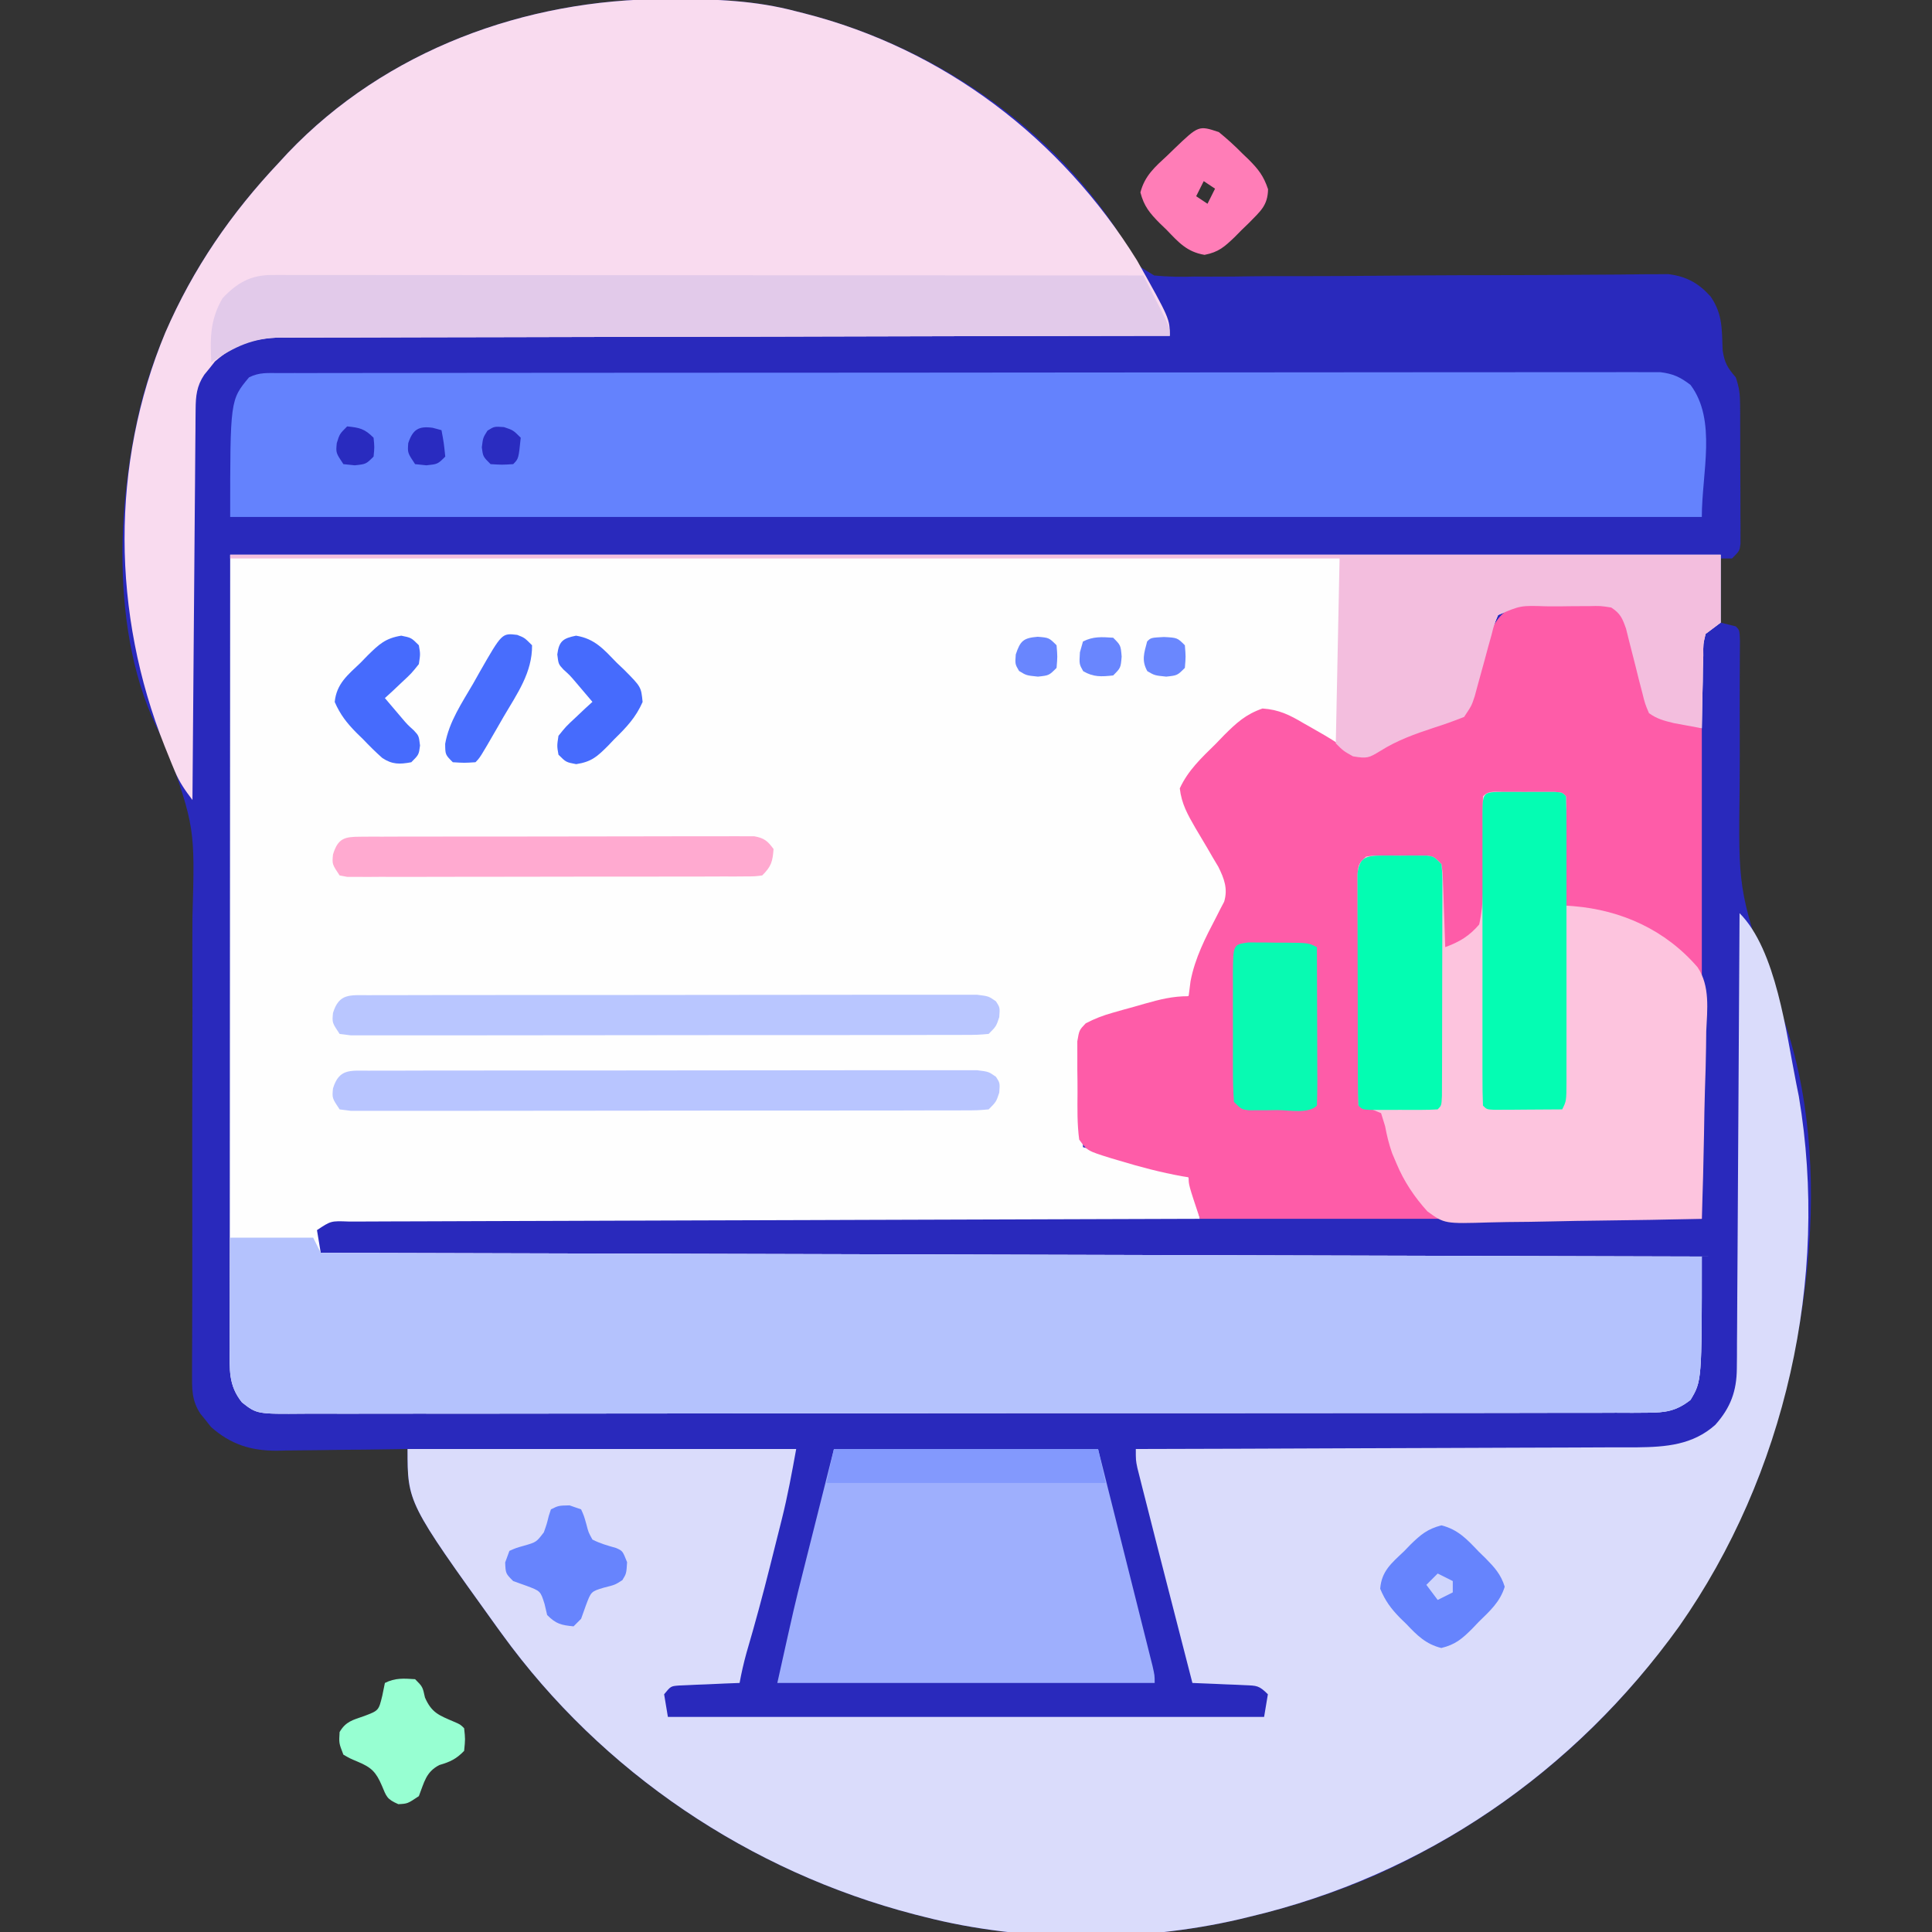 <?xml version="1.0" encoding="UTF-8"?>
<svg version="1.1" xmlns="http://www.w3.org/2000/svg" width="512" height="512">
<rect width="100%" height="100%" fill="#333333" stroke="none"/>
<path d="M0 0 C1.149 -0.001 1.149 -0.001 2.321 -0.002 C13.387 0.013 23.874 0.39 34.625 3.25 C35.648 3.507 35.648 3.507 36.691 3.77 C69.656 12.138 100.774 32.562 119.625 61.25 C120.05 62.142 120.475 63.033 120.913 63.952 C123.954 69.934 123.954 69.934 129.513 73.258 C133.169 73.626 136.686 73.642 140.36 73.543 C141.75 73.545 143.14 73.552 144.531 73.563 C148.292 73.58 152.05 73.53 155.811 73.468 C159.753 73.416 163.695 73.429 167.638 73.436 C175.104 73.439 182.569 73.389 190.034 73.318 C203.403 73.192 216.773 73.166 230.142 73.146 C234.832 73.137 239.521 73.108 244.21 73.061 C247.128 73.034 250.047 73.018 252.965 73.006 C254.959 72.993 256.952 72.964 258.945 72.935 C260.138 72.932 261.331 72.929 262.56 72.925 C263.592 72.916 264.625 72.906 265.689 72.896 C270.499 73.476 273.712 75.238 276.938 78.812 C280.176 83.491 279.908 87.482 280.148 93.086 C280.658 96.466 281.445 97.712 283.625 100.25 C284.544 103.006 284.756 104.663 284.77 107.506 C284.78 108.787 284.78 108.787 284.79 110.095 C284.791 111.473 284.791 111.473 284.793 112.879 C284.796 113.824 284.8 114.77 284.803 115.744 C284.808 117.742 284.81 119.74 284.81 121.738 C284.812 124.804 284.831 127.87 284.85 130.936 C284.853 132.875 284.855 134.814 284.855 136.754 C284.863 137.675 284.87 138.596 284.877 139.544 C284.874 140.395 284.871 141.246 284.868 142.123 C284.869 142.874 284.871 143.624 284.872 144.397 C284.625 146.25 284.625 146.25 282.625 148.25 C281.635 148.25 280.645 148.25 279.625 148.25 C279.625 153.86 279.625 159.47 279.625 165.25 C280.945 165.58 282.265 165.91 283.625 166.25 C284.625 167.25 284.625 167.25 284.729 170.076 C284.721 171.343 284.712 172.61 284.703 173.915 C284.697 175.363 284.691 176.811 284.686 178.26 C284.679 179.42 284.679 179.42 284.671 180.604 C284.652 184.727 284.667 188.85 284.678 192.973 C284.69 198.208 284.692 203.442 284.649 208.677 C284.309 235.697 284.309 235.697 292.663 261.13 C310.477 300.373 304.204 352.285 289.775 391.292 C271.401 438.531 234.954 475.955 188.955 496.84 C177.798 501.737 166.479 505.457 154.625 508.25 C153.323 508.565 153.323 508.565 151.996 508.887 C125.633 515.009 94.849 515 68.625 508.25 C67.351 507.929 67.351 507.929 66.05 507.601 C22.29 496.245 -16.826 469.912 -43.375 433.25 C-43.792 432.677 -44.209 432.105 -44.639 431.515 C-68.375 398.502 -68.375 398.502 -68.375 384.25 C-69.605 384.271 -70.836 384.292 -72.104 384.313 C-76.696 384.386 -81.287 384.432 -85.88 384.47 C-87.862 384.49 -89.845 384.517 -91.827 384.552 C-94.687 384.601 -97.546 384.623 -100.406 384.641 C-101.284 384.661 -102.161 384.682 -103.065 384.703 C-109.948 384.706 -115.222 383.032 -120.434 378.434 C-120.889 377.857 -121.344 377.281 -121.812 376.688 C-122.522 375.819 -122.522 375.819 -123.246 374.934 C-125.63 371.379 -125.494 368.158 -125.479 364.012 C-125.478 362.705 -125.476 361.397 -125.474 360.05 C-125.467 358.597 -125.46 357.144 -125.453 355.691 C-125.45 354.163 -125.447 352.635 -125.444 351.108 C-125.439 347.812 -125.431 344.517 -125.421 341.222 C-125.408 335.995 -125.41 330.769 -125.416 325.542 C-125.417 324.659 -125.417 323.776 -125.418 322.866 C-125.421 320.144 -125.425 317.423 -125.428 314.701 C-125.44 303.45 -125.443 292.199 -125.399 280.948 C-125.368 272.741 -125.365 264.535 -125.394 256.329 C-125.408 251.993 -125.409 247.658 -125.375 243.322 C-124.706 219.67 -124.706 219.67 -132.384 197.702 C-147.383 171.696 -145.824 133.703 -138.608 105.695 C-131.983 81.801 -119.352 61.211 -102.375 43.25 C-101.629 42.439 -100.882 41.628 -100.113 40.793 C-74.129 13.52 -37.127 0.029 0 0 Z " fill="#2929BC" transform="translate(176.375,-0.25)"/>
<path d="M0 0 C130.35 0 260.7 0 395 0 C395 5.94 395 11.88 395 18 C393.02 19.485 393.02 19.485 391 21 C390.358 23.697 390.358 23.697 390.391 26.762 C390.358 27.88 390.326 28.998 390.293 30.15 C390.279 31.318 390.265 32.485 390.25 33.688 C390.22 34.866 390.191 36.045 390.16 37.26 C390.089 40.173 390.037 43.086 390 46 C388.415 45.716 386.832 45.422 385.25 45.125 C384.368 44.963 383.487 44.8 382.578 44.633 C380.003 44.001 378.158 43.544 376 42 C374.951 39.526 374.951 39.526 374.184 36.441 C373.894 35.333 373.605 34.226 373.307 33.084 C373.02 31.922 372.733 30.76 372.438 29.562 C371.862 27.27 371.278 24.979 370.684 22.691 C370.432 21.672 370.179 20.654 369.92 19.604 C368.945 16.846 368.438 15.602 366 14 C363.146 13.553 363.146 13.553 359.906 13.637 C358.711 13.637 357.516 13.638 356.285 13.639 C354.412 13.663 354.412 13.663 352.5 13.688 C351.251 13.684 350.002 13.681 348.715 13.678 C341.978 13.447 341.978 13.447 336 16 C334.971 18.444 334.971 18.444 334.246 21.34 C333.8 22.934 333.8 22.934 333.346 24.561 C333.046 25.675 332.746 26.789 332.438 27.938 C331.837 30.135 331.231 32.332 330.621 34.527 C330.357 35.504 330.094 36.481 329.822 37.488 C329 40 329 40 327 43 C324.314 44.068 321.686 45.001 318.938 45.875 C313.14 47.786 307.985 49.756 302.957 53.312 C299.814 54.417 298.008 53.302 295 52 C291.601 50.179 288.304 48.192 285.01 46.189 C280.696 43.662 277.129 42.074 272 42 C269.833 42.994 269.833 42.994 268.188 44.812 C267.201 45.779 267.201 45.779 266.195 46.766 C265.471 47.503 264.746 48.24 264 49 C262.666 50.23 262.666 50.23 261.305 51.484 C255.039 57.12 255.039 57.12 253 65 C253.944 67.692 253.944 67.692 255.562 70.223 C256.112 71.173 256.661 72.124 257.227 73.104 C257.812 74.08 258.397 75.056 259 76.062 C260.159 78.004 261.305 79.953 262.438 81.91 C262.952 82.767 263.466 83.625 263.996 84.508 C265.214 87.53 264.969 88.928 264 92 C262.639 95.054 261.197 98.043 259.703 101.033 C259.401 101.655 259.1 102.277 258.789 102.918 C258.475 103.56 258.162 104.203 257.839 104.865 C256.907 107.029 256.907 107.029 256.544 109.577 C256.019 112.431 255.496 114.504 254 117 C250.042 119.221 245.918 120.077 241.5 121 C239.218 121.538 236.937 122.08 234.656 122.625 C233.644 122.844 232.631 123.063 231.588 123.289 C228.793 123.911 228.793 123.911 226 126 C225.581 129.204 225.581 129.204 225.707 132.977 C225.711 133.662 225.716 134.347 225.72 135.053 C225.737 137.244 225.774 139.434 225.812 141.625 C225.828 143.109 225.841 144.594 225.854 146.078 C225.887 149.719 225.938 153.359 226 157 C231.205 158.459 236.391 159.907 241.688 161 C243.125 161.333 244.563 161.666 246 162 C246.736 162.133 247.472 162.266 248.23 162.402 C250.61 162.996 252.036 163.516 254 165 C255.01 167.608 255.01 167.608 255.727 170.629 C256.095 172.132 256.095 172.132 256.471 173.666 C256.646 174.436 256.82 175.207 257 176 C255.806 176.003 254.612 176.007 253.382 176.01 C225.067 176.089 196.751 176.178 168.436 176.28 C164.953 176.293 161.471 176.305 157.989 176.317 C156.949 176.321 156.949 176.321 155.888 176.325 C144.65 176.365 133.413 176.397 122.175 176.427 C110.652 176.459 99.128 176.497 87.604 176.543 C81.128 176.568 74.653 176.59 68.177 176.603 C62.088 176.616 56 176.638 49.911 176.667 C47.671 176.676 45.43 176.682 43.19 176.684 C40.142 176.688 37.095 176.703 34.048 176.722 C33.151 176.72 32.254 176.718 31.33 176.716 C26.684 176.538 26.684 176.538 23 179 C23.33 180.98 23.66 182.96 24 185 C205.17 185.495 205.17 185.495 390 186 C390 219 390 219 387 224 C383.195 226.979 380.314 227.377 375.545 227.383 C373.576 227.397 373.576 227.397 371.568 227.411 C370.113 227.405 368.658 227.4 367.203 227.394 C365.656 227.399 364.109 227.405 362.562 227.413 C358.309 227.429 354.057 227.427 349.804 227.421 C345.218 227.419 340.633 227.433 336.047 227.446 C327.063 227.467 318.078 227.471 309.094 227.469 C301.793 227.468 294.492 227.472 287.191 227.479 C285.089 227.481 282.988 227.484 280.886 227.486 C279.317 227.487 279.317 227.487 277.717 227.489 C257.928 227.508 238.139 227.507 218.35 227.5 C200.238 227.494 182.127 227.515 164.015 227.548 C145.426 227.582 126.837 227.597 108.249 227.592 C97.809 227.59 87.37 227.595 76.93 227.62 C68.043 227.641 59.157 227.645 50.27 227.626 C45.734 227.617 41.199 227.616 36.664 227.636 C32.513 227.655 28.363 227.651 24.212 227.628 C22.709 227.624 21.207 227.628 19.704 227.641 C7.073 227.747 7.073 227.747 3.13 224.649 C-0.519 220.111 -0.139 215.889 -0.12 210.325 C-0.121 209.43 -0.122 208.536 -0.123 207.614 C-0.125 204.595 -0.119 201.575 -0.114 198.556 C-0.113 196.363 -0.113 194.17 -0.114 191.977 C-0.114 186.091 -0.108 180.205 -0.101 174.319 C-0.096 168.8 -0.095 163.282 -0.095 157.764 C-0.089 141.614 -0.075 125.463 -0.062 109.312 C-0.042 73.239 -0.021 37.166 0 0 Z " fill="#FEFEFE" transform="translate(61,147)"/>
<path d="M0 0 C9.725 9.725 12.369 31.852 15 45 C15.352 46.756 15.352 46.756 15.711 48.547 C23.853 96.93 12.139 148.865 -16 189 C-43.839 227.717 -83.449 255.032 -130 266 C-130.868 266.21 -131.735 266.421 -132.629 266.637 C-158.992 272.759 -189.776 272.75 -216 266 C-217.274 265.679 -217.274 265.679 -218.575 265.351 C-262.335 253.995 -301.451 227.662 -328 191 C-328.626 190.141 -328.626 190.141 -329.264 189.265 C-353 156.252 -353 156.252 -353 142 C-319.01 142 -285.02 142 -250 142 C-251.15 148.325 -252.253 154.39 -253.805 160.582 C-253.97 161.244 -254.135 161.905 -254.305 162.587 C-254.652 163.969 -255 165.351 -255.349 166.733 C-255.871 168.798 -256.387 170.865 -256.902 172.932 C-258.843 180.675 -260.918 188.359 -263.172 196.018 C-263.908 198.67 -264.503 201.295 -265 204 C-266.276 204.049 -267.552 204.098 -268.867 204.148 C-270.536 204.223 -272.206 204.299 -273.875 204.375 C-275.138 204.421 -275.138 204.421 -276.426 204.469 C-277.231 204.507 -278.037 204.546 -278.867 204.586 C-279.611 204.617 -280.354 204.649 -281.121 204.681 C-283.24 204.854 -283.24 204.854 -285 207 C-284.67 208.98 -284.34 210.96 -284 213 C-231.86 213 -179.72 213 -126 213 C-125.67 211.02 -125.34 209.04 -125 207 C-127.354 204.646 -127.93 204.721 -131.133 204.586 C-132.341 204.528 -132.341 204.528 -133.574 204.469 C-134.837 204.422 -134.837 204.422 -136.125 204.375 C-137.399 204.317 -137.399 204.317 -138.699 204.258 C-140.799 204.163 -142.9 204.081 -145 204 C-148.011 192.336 -151.012 180.67 -154 169 C-154.173 168.326 -154.345 167.652 -154.523 166.958 C-155.543 162.973 -156.555 158.987 -157.562 155 C-157.813 154.018 -158.064 153.035 -158.323 152.023 C-158.548 151.129 -158.772 150.234 -159.004 149.312 C-159.295 148.162 -159.295 148.162 -159.592 146.988 C-160 145 -160 145 -160 142 C-159.271 141.999 -158.543 141.997 -157.792 141.996 C-140.038 141.958 -122.285 141.899 -104.532 141.816 C-95.946 141.776 -87.361 141.744 -78.775 141.729 C-71.289 141.716 -63.804 141.689 -56.319 141.645 C-52.357 141.623 -48.396 141.607 -44.435 141.608 C-40.701 141.609 -36.967 141.591 -33.233 141.559 C-31.221 141.546 -29.208 141.553 -27.195 141.561 C-19.491 141.473 -12.397 140.935 -6.423 135.588 C-2.364 131.036 -0.758 126.631 -0.722 120.615 C-0.71 119.548 -0.699 118.481 -0.688 117.382 C-0.684 115.641 -0.684 115.641 -0.681 113.866 C-0.671 112.636 -0.661 111.407 -0.651 110.14 C-0.625 106.776 -0.608 103.413 -0.595 100.05 C-0.58 96.532 -0.553 93.014 -0.527 89.496 C-0.48 82.838 -0.444 76.18 -0.411 69.522 C-0.372 61.94 -0.323 54.358 -0.273 46.777 C-0.169 31.185 -0.08 15.592 0 0 Z " fill="#DADCFB" transform="translate(461,242)"/>
<path d="M0 0 C1.241 -0.024 2.481 -0.049 3.76 -0.074 C4.952 -0.078 6.143 -0.082 7.371 -0.086 C8.462 -0.094 9.553 -0.102 10.677 -0.111 C14.305 0.5 15.404 1.427 17.562 4.375 C18.453 7.061 18.453 7.061 19.027 10.094 C19.272 11.191 19.516 12.288 19.768 13.418 C20.254 15.716 20.708 18.021 21.127 20.332 C21.901 24.164 21.901 24.164 24.562 29.375 C28.852 30.695 33.142 32.015 37.562 33.375 C37.562 76.275 37.562 119.175 37.562 163.375 C-6.327 163.375 -50.218 163.375 -95.438 163.375 C-98.438 154.375 -98.438 154.375 -98.438 152.375 C-98.974 152.289 -99.51 152.202 -100.062 152.113 C-105.784 151.088 -111.319 149.624 -116.875 147.938 C-117.922 147.63 -117.922 147.63 -118.99 147.316 C-125.298 145.353 -125.298 145.353 -127.438 142.375 C-128.003 138.236 -127.91 134.098 -127.884 129.923 C-127.875 127.881 -127.904 125.842 -127.936 123.801 C-127.935 122.516 -127.934 121.23 -127.934 119.906 C-127.935 118.726 -127.937 117.546 -127.939 116.33 C-127.438 113.375 -127.438 113.375 -125.709 111.567 C-123.349 110.328 -121.159 109.495 -118.594 108.77 C-117.677 108.508 -116.761 108.247 -115.816 107.979 C-114.866 107.717 -113.916 107.456 -112.938 107.188 C-111.987 106.915 -111.037 106.642 -110.059 106.361 C-105.978 105.216 -102.713 104.375 -98.438 104.375 C-98.272 103.076 -98.108 101.776 -97.938 100.438 C-96.756 94.235 -94 88.905 -91.094 83.354 C-90.739 82.653 -90.385 81.952 -90.02 81.23 C-89.692 80.608 -89.364 79.986 -89.027 79.344 C-87.989 75.876 -89.016 73.228 -90.577 70.067 C-91.039 69.293 -91.501 68.52 -91.977 67.723 C-92.474 66.863 -92.972 66.004 -93.484 65.119 C-94.537 63.331 -95.597 61.547 -96.664 59.768 C-98.7 56.229 -100.325 53.382 -100.781 49.297 C-98.585 44.522 -95.032 41.21 -91.312 37.562 C-90.565 36.787 -89.817 36.012 -89.047 35.213 C-85.743 31.924 -83.297 29.673 -78.852 28.133 C-74.465 28.444 -71.669 29.843 -67.938 32.062 C-67.312 32.415 -66.687 32.768 -66.043 33.131 C-63.513 34.564 -61.007 35.996 -58.586 37.608 C-56.584 38.949 -56.584 38.949 -53.438 40.375 C-50.874 39.947 -50.874 39.947 -48.438 38.375 C-47.195 37.811 -45.947 37.26 -44.695 36.719 C-42.627 35.797 -40.56 34.874 -38.496 33.941 C-37.819 33.641 -37.143 33.341 -36.445 33.031 C-35.778 32.733 -35.11 32.435 -34.422 32.128 C-32.438 31.375 -32.438 31.375 -28.633 30.727 C-25.409 29.738 -25.409 29.738 -24.377 27.571 C-23.491 25.153 -22.814 22.748 -22.188 20.25 C-21.726 18.58 -21.262 16.911 -20.797 15.242 C-20.575 14.428 -20.352 13.615 -20.123 12.776 C-16.58 0.366 -12.354 0.013 0 0 Z " fill="#FE5CA8" transform="translate(413.438,159.625)"/>
<path d="M0 0 C1.149 -0.001 1.149 -0.001 2.321 -0.002 C13.387 0.013 23.874 0.39 34.625 3.25 C35.648 3.507 35.648 3.507 36.691 3.77 C73.727 13.172 104.864 36.888 124.953 69.27 C133.625 84.729 133.625 84.729 133.625 89.25 C132.38 89.251 131.135 89.253 129.852 89.254 C100.289 89.29 70.726 89.346 41.163 89.428 C37.523 89.438 33.884 89.448 30.244 89.458 C29.157 89.46 29.157 89.46 28.048 89.463 C16.32 89.494 4.592 89.511 -7.136 89.523 C-19.173 89.536 -31.21 89.563 -43.247 89.605 C-50.007 89.627 -56.767 89.643 -63.527 89.642 C-69.889 89.641 -76.252 89.659 -82.615 89.691 C-84.949 89.7 -87.284 89.701 -89.619 89.696 C-92.809 89.689 -95.998 89.707 -99.188 89.731 C-100.11 89.723 -101.032 89.715 -101.982 89.708 C-108.877 89.799 -114.207 91.455 -119.434 96.066 C-119.889 96.643 -120.344 97.219 -120.812 97.812 C-121.286 98.391 -121.759 98.97 -122.246 99.566 C-124.257 102.566 -124.505 105.209 -124.533 108.711 C-124.548 110.08 -124.548 110.08 -124.563 111.477 C-124.569 112.476 -124.574 113.475 -124.58 114.505 C-124.595 116.085 -124.595 116.085 -124.61 117.698 C-124.642 121.188 -124.667 124.678 -124.691 128.168 C-124.712 130.585 -124.733 133.002 -124.754 135.419 C-124.81 141.786 -124.859 148.154 -124.907 154.521 C-124.957 161.016 -125.013 167.511 -125.068 174.006 C-125.176 186.754 -125.278 199.502 -125.375 212.25 C-127.282 209.755 -128.855 207.503 -130.059 204.598 C-130.487 203.567 -130.487 203.567 -130.925 202.516 C-131.218 201.789 -131.511 201.062 -131.812 200.312 C-132.12 199.553 -132.427 198.794 -132.743 198.012 C-146.73 162.92 -147.145 123.39 -132.562 88.375 C-125.178 71.357 -115.128 56.742 -102.375 43.25 C-101.629 42.439 -100.882 41.628 -100.113 40.793 C-74.129 13.52 -37.127 0.029 0 0 Z " fill="#F9DBEF" transform="translate(176.375,-0.25)"/>
<path d="M0 0 C7.26 0 14.52 0 22 0 C22.66 1.32 23.32 2.64 24 4 C205.17 4.495 205.17 4.495 390 5 C390 38 390 38 387 43 C383.195 45.979 380.314 46.377 375.545 46.383 C374.232 46.392 372.92 46.401 371.568 46.411 C370.113 46.405 368.658 46.4 367.203 46.394 C365.656 46.399 364.109 46.405 362.562 46.413 C358.309 46.429 354.057 46.427 349.804 46.421 C345.218 46.419 340.633 46.433 336.047 46.446 C327.063 46.467 318.078 46.471 309.094 46.469 C301.793 46.468 294.492 46.472 287.191 46.479 C285.089 46.481 282.988 46.484 280.886 46.486 C279.317 46.487 279.317 46.487 277.717 46.489 C257.928 46.508 238.139 46.507 218.35 46.5 C200.238 46.494 182.127 46.515 164.015 46.548 C145.426 46.582 126.837 46.597 108.249 46.592 C97.809 46.59 87.37 46.595 76.93 46.62 C68.043 46.641 59.157 46.645 50.27 46.626 C45.734 46.617 41.199 46.616 36.664 46.636 C32.513 46.655 28.363 46.651 24.212 46.628 C22.709 46.624 21.207 46.628 19.704 46.641 C7.073 46.747 7.073 46.747 3.13 43.649 C-0.508 39.125 -0.133 34.941 -0.098 29.395 C-0.096 28.555 -0.095 27.716 -0.093 26.851 C-0.088 24.172 -0.075 21.492 -0.062 18.812 C-0.057 16.995 -0.053 15.178 -0.049 13.361 C-0.039 8.907 -0.019 4.454 0 0 Z " fill="#B4C2FD" transform="translate(61,328)"/>
<path d="M0 0 C1.307 -0.004 2.614 -0.008 3.961 -0.012 C5.426 -0.011 6.89 -0.01 8.355 -0.009 C9.9 -0.012 11.445 -0.015 12.99 -0.018 C17.251 -0.026 21.512 -0.028 25.774 -0.029 C30.364 -0.03 34.953 -0.038 39.543 -0.045 C49.586 -0.058 59.63 -0.064 69.673 -0.069 C75.94 -0.072 82.207 -0.076 88.475 -0.08 C105.816 -0.092 123.157 -0.103 140.498 -0.106 C142.164 -0.106 142.164 -0.106 143.864 -0.107 C144.977 -0.107 146.09 -0.107 147.237 -0.107 C149.493 -0.108 151.749 -0.108 154.005 -0.109 C155.683 -0.109 155.683 -0.109 157.396 -0.109 C175.534 -0.113 193.673 -0.131 211.811 -0.154 C230.419 -0.178 249.027 -0.19 267.635 -0.192 C278.088 -0.192 288.542 -0.198 298.995 -0.216 C307.896 -0.232 316.796 -0.237 325.697 -0.229 C330.24 -0.225 334.783 -0.226 339.326 -0.24 C343.483 -0.252 347.64 -0.251 351.797 -0.239 C353.303 -0.237 354.809 -0.24 356.315 -0.249 C358.359 -0.26 360.402 -0.251 362.445 -0.241 C363.581 -0.241 364.718 -0.242 365.888 -0.242 C369.346 0.185 371.144 1.039 373.911 3.131 C380.937 12.499 376.911 26.422 376.911 38.131 C248.211 38.131 119.511 38.131 -13.089 38.131 C-13.089 7.131 -13.089 7.131 -8.089 1.131 C-5.324 -0.251 -3.096 0.003 0 0 Z " fill="#6482FD" transform="translate(74.089,98.869)"/>
<path d="M0 0 C0.895 -0.001 1.789 -0.003 2.711 -0.004 C3.652 -0 4.593 0.004 5.562 0.008 C6.974 0.002 6.974 0.002 8.414 -0.004 C9.756 -0.002 9.756 -0.002 11.125 0 C11.951 0.001 12.778 0.002 13.629 0.003 C15.562 0.133 15.562 0.133 16.562 1.133 C16.65 3.278 16.669 5.427 16.66 7.574 C16.657 8.879 16.654 10.185 16.65 11.529 C16.642 12.918 16.634 14.307 16.625 15.695 C16.62 17.088 16.615 18.48 16.611 19.873 C16.599 23.293 16.583 26.713 16.562 30.133 C17.205 30.177 17.847 30.222 18.508 30.268 C31.348 31.326 42.938 36.606 51.442 46.466 C54.789 51.445 53.999 57.705 53.734 63.426 C53.712 64.867 53.695 66.309 53.683 67.751 C53.638 71.51 53.52 75.263 53.386 79.02 C53.263 82.867 53.209 86.716 53.148 90.564 C53.02 98.09 52.816 105.611 52.562 113.133 C43.574 113.342 34.587 113.502 25.596 113.599 C21.421 113.646 17.248 113.709 13.073 113.812 C9.04 113.91 5.009 113.963 0.974 113.987 C-0.56 114.003 -2.094 114.036 -3.628 114.084 C-15.613 114.45 -15.613 114.45 -20.148 111.175 C-23.568 107.399 -26.341 103.283 -28.312 98.57 C-28.898 97.194 -28.898 97.194 -29.496 95.789 C-30.353 93.372 -30.906 91.085 -31.375 88.57 C-31.726 87.436 -32.076 86.302 -32.438 85.133 C-35.443 83.874 -35.443 83.874 -38.438 83.133 C-38.484 74.823 -38.519 66.513 -38.541 58.203 C-38.552 54.344 -38.566 50.486 -38.588 46.627 C-38.61 42.906 -38.622 39.184 -38.627 35.462 C-38.631 34.04 -38.638 32.619 -38.649 31.197 C-38.663 29.21 -38.664 27.222 -38.665 25.235 C-38.669 24.102 -38.673 22.97 -38.678 21.803 C-38.438 19.133 -38.438 19.133 -36.438 17.133 C-34.59 16.874 -34.59 16.874 -32.375 16.867 C-31.18 16.863 -31.18 16.863 -29.961 16.859 C-29.128 16.867 -28.295 16.875 -27.438 16.883 C-26.605 16.875 -25.772 16.867 -24.914 16.859 C-24.117 16.862 -23.321 16.865 -22.5 16.867 C-21.769 16.869 -21.038 16.872 -20.285 16.874 C-18.438 17.133 -18.438 17.133 -16.438 19.133 C-16.119 21.379 -16.119 21.379 -16.023 24.141 C-15.985 25.127 -15.946 26.113 -15.906 27.129 C-15.875 28.161 -15.844 29.194 -15.812 30.258 C-15.774 31.298 -15.735 32.338 -15.695 33.41 C-15.601 35.984 -15.515 38.558 -15.438 41.133 C-11.679 39.765 -9.052 38.189 -6.438 35.133 C-5.148 29.367 -5.311 23.702 -5.438 17.82 C-5.446 15.446 -5.442 13.071 -5.436 10.696 C-5.437 9.223 -5.449 7.749 -5.472 6.276 C-5.496 4.562 -5.472 2.847 -5.438 1.133 C-3.848 -0.457 -2.199 0.003 0 0 Z " fill="#FDC4DE" transform="translate(398.438,209.867)"/>
<path d="M0 0 C23.1 0 46.2 0 70 0 C72.475 9.859 74.95 19.718 77.5 29.875 C78.283 32.989 79.066 36.103 79.873 39.312 C80.488 41.768 81.104 44.224 81.719 46.68 C81.88 47.32 82.041 47.96 82.208 48.619 C82.682 50.501 83.152 52.383 83.623 54.265 C83.89 55.327 84.156 56.388 84.431 57.482 C85 60 85 60 85 62 C52 62 19 62 -15 62 C-10.402 41.309 -10.402 41.309 -8.203 32.617 C-7.991 31.77 -7.779 30.924 -7.56 30.051 C-6.793 26.992 -6.021 23.933 -5.25 20.875 C-3.518 13.986 -1.785 7.098 0 0 Z " fill="#9EAFFD" transform="translate(221,384)"/>
<path d="M0 0 C0.825 -0.002 1.649 -0.004 2.499 -0.006 C3.857 -0.002 3.857 -0.002 5.243 0.003 C6.686 0.002 6.686 0.002 8.159 0 C11.397 -0.001 14.635 0.004 17.874 0.01 C20.189 0.01 22.505 0.01 24.821 0.009 C31.12 0.009 37.419 0.015 43.718 0.022 C50.297 0.028 56.875 0.028 63.453 0.03 C74.499 0.032 85.544 0.039 96.59 0.048 C107.968 0.057 119.345 0.064 130.723 0.068 C131.424 0.068 132.125 0.069 132.847 0.069 C136.365 0.07 139.882 0.071 143.4 0.073 C172.587 0.083 201.774 0.101 230.961 0.123 C232.132 2.412 233.298 4.704 234.461 6.998 C234.795 7.649 235.129 8.3 235.472 8.971 C237.961 13.896 237.961 13.896 237.961 16.123 C236.716 16.125 235.471 16.126 234.188 16.127 C204.625 16.163 175.062 16.219 145.499 16.301 C141.859 16.311 138.219 16.321 134.579 16.331 C133.492 16.333 133.492 16.333 132.384 16.336 C120.656 16.367 108.927 16.384 97.199 16.396 C85.162 16.409 73.125 16.436 61.088 16.478 C54.329 16.501 47.569 16.516 40.809 16.515 C34.446 16.514 28.084 16.532 21.721 16.564 C19.386 16.573 17.051 16.574 14.717 16.569 C11.527 16.562 8.338 16.58 5.148 16.604 C4.226 16.596 3.304 16.589 2.353 16.581 C-5.113 16.68 -9.916 19.041 -16.039 23.123 C-16.384 16.77 -16.362 11.772 -13.039 6.123 C-9.2 2.084 -5.61 -0.003 0 0 Z " fill="#E2CAEA" transform="translate(72.039,72.877)"/>
<path d="M0 0 C130.35 0 260.7 0 395 0 C395 5.94 395 11.88 395 18 C393.02 19.485 393.02 19.485 391 21 C390.358 23.697 390.358 23.697 390.391 26.762 C390.358 27.88 390.326 28.998 390.293 30.15 C390.279 31.318 390.265 32.485 390.25 33.688 C390.22 34.866 390.191 36.045 390.16 37.26 C390.089 40.173 390.037 43.086 390 46 C388.415 45.716 386.832 45.422 385.25 45.125 C384.368 44.963 383.487 44.8 382.578 44.633 C380.003 44.001 378.158 43.544 376 42 C374.951 39.526 374.951 39.526 374.184 36.441 C373.894 35.333 373.605 34.226 373.307 33.084 C373.02 31.922 372.733 30.76 372.438 29.562 C371.862 27.27 371.278 24.979 370.684 22.691 C370.432 21.672 370.179 20.654 369.92 19.604 C368.945 16.846 368.438 15.602 366 14 C363.146 13.553 363.146 13.553 359.906 13.637 C358.711 13.637 357.516 13.638 356.285 13.639 C354.412 13.663 354.412 13.663 352.5 13.688 C351.251 13.684 350.002 13.681 348.715 13.678 C341.978 13.447 341.978 13.447 336 16 C334.971 18.444 334.971 18.444 334.246 21.34 C333.8 22.934 333.8 22.934 333.346 24.561 C333.046 25.675 332.746 26.789 332.438 27.938 C331.837 30.135 331.231 32.332 330.621 34.527 C330.357 35.504 330.094 36.481 329.822 37.488 C329 40 329 40 327 43 C324.314 44.068 321.686 45.001 318.938 45.875 C313.911 47.531 309.321 49.165 304.812 52 C301.71 53.882 301.368 54.06 297.562 53.438 C295 52 295 52 293 50 C293.33 33.83 293.66 17.66 294 1 C196.98 1 99.96 1 0 1 C0 0.67 0 0.34 0 0 Z " fill="#F3BEDE" transform="translate(61,147)"/>
<path d="M0 0 C0.895 -0.001 1.789 -0.003 2.711 -0.004 C3.652 -0 4.593 0.004 5.562 0.008 C6.974 0.002 6.974 0.002 8.414 -0.004 C9.756 -0.002 9.756 -0.002 11.125 0 C11.951 0.001 12.778 0.002 13.629 0.003 C15.562 0.133 15.562 0.133 16.562 1.133 C16.663 3.648 16.699 6.135 16.692 8.65 C16.694 9.437 16.695 10.224 16.697 11.035 C16.702 13.65 16.699 16.264 16.695 18.879 C16.696 20.689 16.697 22.499 16.698 24.308 C16.7 28.107 16.698 31.906 16.693 35.705 C16.687 40.583 16.69 45.46 16.696 50.337 C16.7 54.076 16.699 57.816 16.696 61.555 C16.696 63.354 16.696 65.152 16.699 66.951 C16.701 69.463 16.697 71.974 16.692 74.486 C16.694 75.235 16.696 75.983 16.698 76.755 C16.677 81.904 16.677 81.904 15.562 84.133 C12.25 84.162 8.938 84.18 5.625 84.195 C4.679 84.204 3.734 84.212 2.76 84.221 C1.411 84.226 1.411 84.226 0.035 84.23 C-0.797 84.236 -1.63 84.241 -2.488 84.246 C-4.438 84.133 -4.438 84.133 -5.438 83.133 C-5.538 80.582 -5.574 78.059 -5.567 75.508 C-5.569 74.709 -5.57 73.911 -5.572 73.089 C-5.577 70.437 -5.574 67.785 -5.57 65.133 C-5.571 63.298 -5.572 61.464 -5.573 59.629 C-5.575 55.779 -5.573 51.928 -5.568 48.078 C-5.562 43.131 -5.565 38.184 -5.571 33.238 C-5.575 29.448 -5.574 25.658 -5.571 21.868 C-5.571 20.043 -5.571 18.219 -5.574 16.394 C-5.576 13.849 -5.572 11.303 -5.567 8.758 C-5.57 7.615 -5.57 7.615 -5.573 6.45 C-5.547 0.008 -5.547 0.008 0 0 Z " fill="#04FDB3" transform="translate(398.438,209.867)"/>
<path d="M0 0 C0.698 -0.004 1.396 -0.008 2.115 -0.012 C4.465 -0.022 6.815 -0.018 9.165 -0.014 C10.845 -0.018 12.525 -0.023 14.205 -0.029 C18.777 -0.043 23.349 -0.043 27.922 -0.041 C31.734 -0.04 35.546 -0.045 39.359 -0.049 C48.35 -0.061 57.342 -0.061 66.333 -0.055 C75.619 -0.049 84.905 -0.061 94.192 -0.083 C102.155 -0.1 110.119 -0.106 118.082 -0.103 C122.843 -0.101 127.603 -0.104 132.363 -0.118 C136.839 -0.13 141.315 -0.128 145.79 -0.115 C147.436 -0.113 149.081 -0.116 150.726 -0.124 C152.967 -0.134 155.208 -0.126 157.449 -0.114 C159.332 -0.114 159.332 -0.114 161.254 -0.114 C164.288 0.261 164.288 0.261 166.227 1.624 C167.288 3.261 167.288 3.261 167.1 5.823 C166.288 8.261 166.288 8.261 164.288 10.261 C161.361 10.515 161.361 10.515 157.531 10.521 C156.828 10.525 156.126 10.529 155.402 10.533 C153.036 10.543 150.67 10.539 148.303 10.535 C146.612 10.54 144.92 10.545 143.229 10.551 C138.625 10.564 134.022 10.565 129.419 10.562 C125.582 10.561 121.745 10.566 117.907 10.571 C108.858 10.582 99.809 10.582 90.761 10.576 C81.412 10.57 72.063 10.583 62.714 10.604 C54.699 10.622 46.684 10.628 38.668 10.624 C33.876 10.622 29.084 10.625 24.292 10.639 C19.787 10.652 15.283 10.65 10.779 10.637 C9.122 10.634 7.465 10.637 5.808 10.645 C3.553 10.656 1.299 10.648 -0.955 10.635 C-2.219 10.635 -3.483 10.635 -4.785 10.635 C-5.751 10.512 -6.717 10.388 -7.712 10.261 C-9.712 7.261 -9.712 7.261 -9.462 4.698 C-7.842 -0.568 -4.952 0.008 0 0 Z " fill="#B8C5FF" transform="translate(97.712,283.739)"/>
<path d="M0 0 C0.698 -0.004 1.396 -0.008 2.115 -0.012 C4.465 -0.022 6.815 -0.018 9.165 -0.014 C10.845 -0.018 12.525 -0.023 14.205 -0.029 C18.777 -0.043 23.349 -0.043 27.922 -0.041 C31.734 -0.04 35.546 -0.045 39.359 -0.049 C48.35 -0.061 57.342 -0.061 66.333 -0.055 C75.619 -0.049 84.905 -0.061 94.192 -0.083 C102.155 -0.1 110.119 -0.106 118.082 -0.103 C122.843 -0.101 127.603 -0.104 132.363 -0.118 C136.839 -0.13 141.315 -0.128 145.79 -0.115 C147.436 -0.113 149.081 -0.116 150.726 -0.124 C152.967 -0.134 155.208 -0.126 157.449 -0.114 C159.332 -0.114 159.332 -0.114 161.254 -0.114 C164.288 0.261 164.288 0.261 166.227 1.624 C167.288 3.261 167.288 3.261 167.1 5.823 C166.288 8.261 166.288 8.261 164.288 10.261 C161.361 10.515 161.361 10.515 157.531 10.521 C156.828 10.525 156.126 10.529 155.402 10.533 C153.036 10.543 150.67 10.539 148.303 10.535 C146.612 10.54 144.92 10.545 143.229 10.551 C138.625 10.564 134.022 10.565 129.419 10.562 C125.582 10.561 121.745 10.566 117.907 10.571 C108.858 10.582 99.809 10.582 90.761 10.576 C81.412 10.57 72.063 10.583 62.714 10.604 C54.699 10.622 46.684 10.628 38.668 10.624 C33.876 10.622 29.084 10.625 24.292 10.639 C19.787 10.652 15.283 10.65 10.779 10.637 C9.122 10.634 7.465 10.637 5.808 10.645 C3.553 10.656 1.299 10.648 -0.955 10.635 C-2.219 10.635 -3.483 10.635 -4.785 10.635 C-5.751 10.512 -6.717 10.388 -7.712 10.261 C-9.712 7.261 -9.712 7.261 -9.462 4.698 C-7.842 -0.568 -4.952 0.008 0 0 Z " fill="#B9C6FF" transform="translate(97.712,263.739)"/>
<path d="M0 0 C1.195 -0.004 1.195 -0.004 2.414 -0.008 C3.247 -0 4.08 0.008 4.938 0.016 C5.77 0.008 6.603 0 7.461 -0.008 C8.258 -0.005 9.054 -0.003 9.875 0 C10.606 0.002 11.337 0.005 12.09 0.007 C13.938 0.266 13.938 0.266 15.938 2.266 C16.185 4.929 16.185 4.929 16.18 8.352 C16.183 9.63 16.187 10.908 16.19 12.224 C16.183 13.625 16.176 15.025 16.168 16.426 C16.167 17.855 16.166 19.285 16.167 20.715 C16.165 23.712 16.157 26.708 16.143 29.705 C16.126 33.555 16.122 37.404 16.123 41.253 C16.123 44.205 16.118 47.157 16.11 50.109 C16.107 51.529 16.105 52.949 16.104 54.368 C16.102 56.349 16.093 58.329 16.083 60.309 C16.077 62.002 16.077 62.002 16.071 63.729 C15.938 66.266 15.938 66.266 14.938 67.266 C13.461 67.364 11.98 67.396 10.5 67.398 C9.158 67.4 9.158 67.4 7.789 67.402 C6.378 67.397 6.378 67.397 4.938 67.391 C3.526 67.396 3.526 67.396 2.086 67.402 C1.191 67.401 0.297 67.4 -0.625 67.398 C-1.451 67.397 -2.278 67.396 -3.129 67.395 C-5.062 67.266 -5.062 67.266 -6.062 66.266 C-6.167 64.282 -6.201 62.295 -6.208 60.309 C-6.214 59.034 -6.221 57.759 -6.227 56.446 C-6.229 55.043 -6.23 53.641 -6.23 52.238 C-6.234 50.81 -6.237 49.381 -6.241 47.952 C-6.247 44.954 -6.248 41.955 -6.248 38.956 C-6.248 35.108 -6.261 31.26 -6.279 27.412 C-6.29 24.46 -6.292 21.508 -6.291 18.556 C-6.292 17.137 -6.297 15.718 -6.305 14.299 C-6.314 12.317 -6.31 10.334 -6.305 8.352 C-6.307 7.222 -6.308 6.093 -6.31 4.929 C-5.899 0.509 -4.008 0.012 0 0 Z " fill="#03FDB2" transform="translate(366.062,226.734)"/>
<path d="M0 0 C0.932 -0.007 1.865 -0.014 2.825 -0.021 C3.851 -0.019 4.877 -0.017 5.935 -0.014 C7.552 -0.022 7.552 -0.022 9.202 -0.029 C12.78 -0.043 16.358 -0.042 19.937 -0.04 C22.415 -0.044 24.894 -0.048 27.373 -0.053 C32.574 -0.061 37.775 -0.06 42.976 -0.055 C48.326 -0.05 53.675 -0.057 59.025 -0.075 C65.472 -0.098 71.919 -0.106 78.367 -0.102 C80.829 -0.102 83.291 -0.108 85.753 -0.118 C89.191 -0.13 92.629 -0.123 96.067 -0.112 C97.091 -0.119 98.115 -0.127 99.17 -0.135 C100.573 -0.124 100.573 -0.124 102.004 -0.114 C102.818 -0.114 103.631 -0.114 104.469 -0.114 C107.086 0.354 108.004 1.136 109.566 3.261 C109.321 6.603 108.96 7.866 106.566 10.261 C104.576 10.515 104.576 10.515 102.087 10.521 C100.673 10.532 100.673 10.532 99.231 10.543 C97.676 10.539 97.676 10.539 96.089 10.535 C95 10.54 93.91 10.546 92.788 10.551 C89.172 10.565 85.556 10.564 81.941 10.561 C79.437 10.565 76.934 10.57 74.43 10.574 C69.178 10.582 63.926 10.582 58.673 10.576 C52.596 10.57 46.519 10.583 40.443 10.604 C34.602 10.624 28.762 10.627 22.922 10.623 C20.434 10.624 17.946 10.629 15.458 10.639 C11.986 10.651 8.514 10.645 5.042 10.633 C3.487 10.644 3.487 10.644 1.9 10.656 C0.958 10.649 0.015 10.642 -0.955 10.635 C-1.777 10.635 -2.598 10.635 -3.445 10.635 C-4.101 10.512 -4.758 10.388 -5.434 10.261 C-7.434 7.261 -7.434 7.261 -7.184 4.698 C-5.866 0.414 -4.16 0.011 0 0 Z " fill="#FFAAD0" transform="translate(95.434,221.739)"/>
<path d="M0 0 C0.731 0.004 1.462 0.008 2.215 0.012 C3.011 0.014 3.808 0.016 4.629 0.018 C5.878 0.037 5.878 0.037 7.152 0.055 C7.985 0.056 8.818 0.057 9.676 0.057 C15.871 0.102 15.871 0.102 18.152 1.243 C18.177 7.206 18.195 13.169 18.207 19.132 C18.212 21.163 18.219 23.193 18.228 25.223 C18.24 28.135 18.246 31.046 18.25 33.958 C18.255 34.871 18.26 35.785 18.266 36.726 C18.266 38.899 18.214 41.071 18.152 43.243 C15.913 45.483 10.723 44.428 7.715 44.43 C6.83 44.443 5.945 44.455 5.033 44.468 C4.187 44.469 3.341 44.471 2.469 44.473 C1.69 44.477 0.91 44.482 0.108 44.486 C-1.848 44.243 -1.848 44.243 -3.848 42.243 C-4.048 39.253 -4.127 36.358 -4.113 33.368 C-4.115 32.488 -4.117 31.607 -4.119 30.7 C-4.12 28.838 -4.117 26.975 -4.108 25.112 C-4.098 22.254 -4.108 19.397 -4.121 16.54 C-4.12 14.733 -4.117 12.925 -4.113 11.118 C-4.117 10.26 -4.121 9.401 -4.126 8.517 C-4.062 0.534 -4.062 0.534 0 0 Z " fill="#08FAB2" transform="translate(330.848,249.757)"/>
<path d="M0 0 C2.257 1.842 4.227 3.622 6.25 5.688 C6.791 6.205 7.333 6.723 7.891 7.256 C10.474 9.849 11.873 11.619 13.047 15.145 C12.975 19.513 10.954 21.013 8.035 24.031 C7.364 24.681 6.692 25.331 6 26 C5.401 26.608 4.801 27.217 4.184 27.844 C1.475 30.413 -0.033 31.813 -3.785 32.539 C-8.477 31.752 -10.656 29.225 -13.875 25.875 C-14.468 25.305 -15.061 24.735 -15.672 24.148 C-18.308 21.476 -19.825 19.673 -20.781 15.996 C-19.62 11.544 -16.939 9.253 -13.625 6.188 C-12.72 5.311 -12.72 5.311 -11.797 4.416 C-5.342 -1.773 -5.342 -1.773 0 0 Z M-4 13 C-4.66 14.32 -5.32 15.64 -6 17 C-4.515 17.99 -4.515 17.99 -3 19 C-2.34 17.68 -1.68 16.36 -1 15 C-1.99 14.34 -2.98 13.68 -4 13 Z " fill="#FF7DB7" transform="translate(323,35)"/>
<path d="M0 0 C23.1 0 46.2 0 70 0 C70.99 4.455 70.99 4.455 72 9 C47.58 9 23.16 9 -2 9 C-1.34 6.03 -0.68 3.06 0 0 Z " fill="#8399FD" transform="translate(221,384)"/>
<path d="M0 0 C4.43 1.138 6.771 3.706 9.871 6.957 C10.761 7.824 10.761 7.824 11.668 8.709 C14.054 11.142 15.756 12.985 16.762 16.27 C15.532 20.285 12.831 22.696 9.871 25.582 C9.301 26.18 8.732 26.777 8.145 27.393 C5.45 30.072 3.703 31.598 -0.039 32.508 C-4.159 31.482 -6.48 29.133 -9.316 26.145 C-9.853 25.622 -10.39 25.1 -10.943 24.562 C-13.383 22.071 -14.889 20.046 -16.238 16.801 C-15.877 12.122 -13.241 10.021 -9.941 6.895 C-9.367 6.302 -8.793 5.709 -8.201 5.098 C-5.513 2.467 -3.686 0.944 0 0 Z " fill="#6684FD" transform="translate(382.004,404.23)"/>
<path d="M0 0 C2 2 2 2 2.625 4.875 C4.396 8.901 6.31 9.561 10.223 11.238 C12 12 12 12 13 13 C13.312 15.875 13.312 15.875 13 19 C10.925 21.152 9.301 21.912 6.438 22.75 C2.849 24.59 2.434 27.349 1 31 C-2 33 -2 33 -4.438 33.125 C-7.507 31.777 -7.561 31.161 -8.812 28.188 C-10.359 24.589 -11.576 23.385 -15.188 21.875 C-17.281 20.996 -17.281 20.996 -19 20 C-20.188 16.938 -20.188 16.938 -20 14 C-18.329 11.18 -16.562 10.846 -13.438 9.75 C-9.646 8.313 -9.646 8.313 -8.688 4.375 C-8.461 3.261 -8.234 2.147 -8 1 C-5.237 -0.381 -3.053 -0.191 0 0 Z " fill="#97FFD2" transform="translate(110,445)"/>
<path d="M0 0 C1.011 0.351 2.021 0.701 3.062 1.062 C3.84 2.809 3.84 2.809 4.438 4.938 C5.004 7.146 5.004 7.146 6.062 9.062 C8.111 10.112 10.1 10.663 12.309 11.289 C14.062 12.062 14.062 12.062 15.25 15.062 C15.062 18.062 15.062 18.062 14 19.812 C12.062 21.062 12.062 21.062 9.062 21.812 C5.703 22.829 5.703 22.829 4.312 26.562 C3.9 27.718 3.487 28.872 3.062 30.062 C2.402 30.723 1.742 31.383 1.062 32.062 C-2.235 31.733 -3.56 31.44 -5.938 29.062 C-6.164 28.093 -6.391 27.124 -6.625 26.125 C-7.698 22.711 -7.698 22.711 -11.438 21.312 C-12.592 20.9 -13.748 20.488 -14.938 20.062 C-16.938 18.062 -16.938 18.062 -17.062 15.125 C-16.691 14.114 -16.32 13.104 -15.938 12.062 C-14.188 11.285 -14.188 11.285 -12.062 10.688 C-8.808 9.752 -8.808 9.752 -6.812 7.141 C-6.042 4.965 -6.042 4.965 -5.508 2.805 C-5.32 2.23 -5.131 1.655 -4.938 1.062 C-2.938 0.062 -2.938 0.062 0 0 Z " fill="#6784FD" transform="translate(150.938,398.938)"/>
<path d="M0 0 C4.978 0.803 7.35 3.634 10.777 7.164 C11.426 7.782 12.075 8.399 12.744 9.035 C17.245 13.569 17.245 13.569 17.637 17.57 C15.849 21.662 13.324 24.322 10.152 27.414 C9.587 28.007 9.022 28.6 8.439 29.211 C5.585 32.049 4.106 33.421 0.039 34.047 C-2.66 33.539 -2.66 33.539 -4.66 31.539 C-5.066 29.215 -5.066 29.215 -4.66 26.539 C-2.691 24.082 -2.691 24.082 -0.16 21.727 C0.675 20.936 1.51 20.146 2.371 19.332 C3.021 18.74 3.67 18.149 4.34 17.539 C3.404 16.434 2.466 15.33 1.527 14.227 C1.005 13.612 0.483 12.997 -0.055 12.363 C-1.617 10.528 -1.617 10.528 -3.34 8.969 C-4.66 7.539 -4.66 7.539 -4.973 4.977 C-4.518 1.43 -3.449 0.699 0 0 Z " fill="#466BFD" transform="translate(152.66,168.461)"/>
<path d="M0 0 C2.66 0.539 2.66 0.539 4.66 2.539 C5.066 4.863 5.066 4.863 4.66 7.539 C2.691 9.996 2.691 9.996 0.16 12.352 C-0.675 13.142 -1.51 13.932 -2.371 14.746 C-3.021 15.338 -3.67 15.929 -4.34 16.539 C-3.404 17.645 -2.466 18.748 -1.527 19.852 C-1.005 20.466 -0.483 21.081 0.055 21.715 C1.617 23.55 1.617 23.55 3.34 25.109 C4.66 26.539 4.66 26.539 4.973 29.102 C4.66 31.539 4.66 31.539 2.66 33.539 C-0.38 34.111 -2.401 34.167 -5.03 32.409 C-6.832 30.82 -8.494 29.153 -10.152 27.414 C-10.737 26.844 -11.322 26.275 -11.924 25.688 C-14.469 23.092 -16.173 20.921 -17.637 17.57 C-17.163 12.737 -14.187 10.407 -10.777 7.164 C-10.155 6.523 -9.533 5.883 -8.893 5.223 C-5.895 2.285 -4.222 0.681 0 0 Z " fill="#466BFD" transform="translate(106.34,168.461)"/>
<path d="M0 0 C1.938 0.75 1.938 0.75 3.938 2.75 C4.016 9.969 -0.007 15.572 -3.562 21.625 C-4.17 22.682 -4.777 23.739 -5.402 24.828 C-9.854 32.541 -9.854 32.541 -11.062 33.75 C-14 33.938 -14 33.938 -17.062 33.75 C-19.062 31.75 -19.062 31.75 -19.086 28.863 C-18.053 23.016 -14.629 17.999 -11.688 12.938 C-10.802 11.365 -10.802 11.365 -9.898 9.76 C-4.031 -0.489 -4.031 -0.489 0 0 Z " fill="#486DFD" transform="translate(137.062,168.25)"/>
<path d="M0 0 C3.562 0.188 3.562 0.188 5.562 2.188 C5.812 5.188 5.812 5.188 5.562 8.188 C3.562 10.188 3.562 10.188 0.625 10.5 C-2.438 10.188 -2.438 10.188 -4.375 9.062 C-5.977 6.236 -5.233 4.238 -4.438 1.188 C-3.438 0.188 -3.438 0.188 0 0 Z " fill="#6A87FE" transform="translate(308.438,168.812)"/>
<path d="M0 0 C2 2 2 2 2.25 5 C2 8 2 8 0 10 C-3.13 10.333 -5.179 10.477 -7.938 8.875 C-9 7 -9 7 -8.812 3.875 C-8.544 2.926 -8.276 1.978 -8 1 C-5.237 -0.381 -3.053 -0.191 0 0 Z " fill="#6986FE" transform="translate(295,169)"/>
<path d="M0 0 C3 0.25 3 0.25 5 2.25 C5.25 5.25 5.25 5.25 5 8.25 C3 10.25 3 10.25 0.062 10.562 C-3 10.25 -3 10.25 -4.938 9.062 C-6 7.25 -6 7.25 -5.812 4.688 C-4.614 1.091 -3.812 0.318 0 0 Z " fill="#6986FE" transform="translate(275,168.75)"/>
<path d="M0 0 C2.438 0.812 2.438 0.812 4.438 2.812 C3.869 8.381 3.869 8.381 2.438 9.812 C-0.5 10 -0.5 10 -3.562 9.812 C-5.562 7.812 -5.562 7.812 -5.875 5.375 C-5.562 2.812 -5.562 2.812 -4.375 0.938 C-2.562 -0.188 -2.562 -0.188 0 0 Z " fill="#2A2CC0" transform="translate(133.562,113.188)"/>
<path d="M0 0 C3.297 0.33 4.623 0.623 7 3 C7.25 5.5 7.25 5.5 7 8 C5 10 5 10 2 10.312 C1.01 10.209 0.02 10.106 -1 10 C-3 7 -3 7 -2.75 4.438 C-2 2 -2 2 0 0 Z " fill="#292BBF" transform="translate(92,113)"/>
<path d="M0 0 C0.763 0.206 1.526 0.412 2.312 0.625 C2.938 4 2.938 4 3.312 7.625 C1.312 9.625 1.312 9.625 -1.688 9.938 C-2.678 9.834 -3.667 9.731 -4.688 9.625 C-6.688 6.625 -6.688 6.625 -6.5 4.062 C-5.296 0.45 -3.764 -0.525 0 0 Z " fill="#292BC0" transform="translate(114.688,113.375)"/>
<path d="M0 0 C1.32 0.66 2.64 1.32 4 2 C4 2.99 4 3.98 4 5 C2.02 5.99 2.02 5.99 0 7 C-0.99 5.68 -1.98 4.36 -3 3 C-2.01 2.01 -1.02 1.02 0 0 Z " fill="#D0D6FC" transform="translate(381,417)"/>
</svg>
